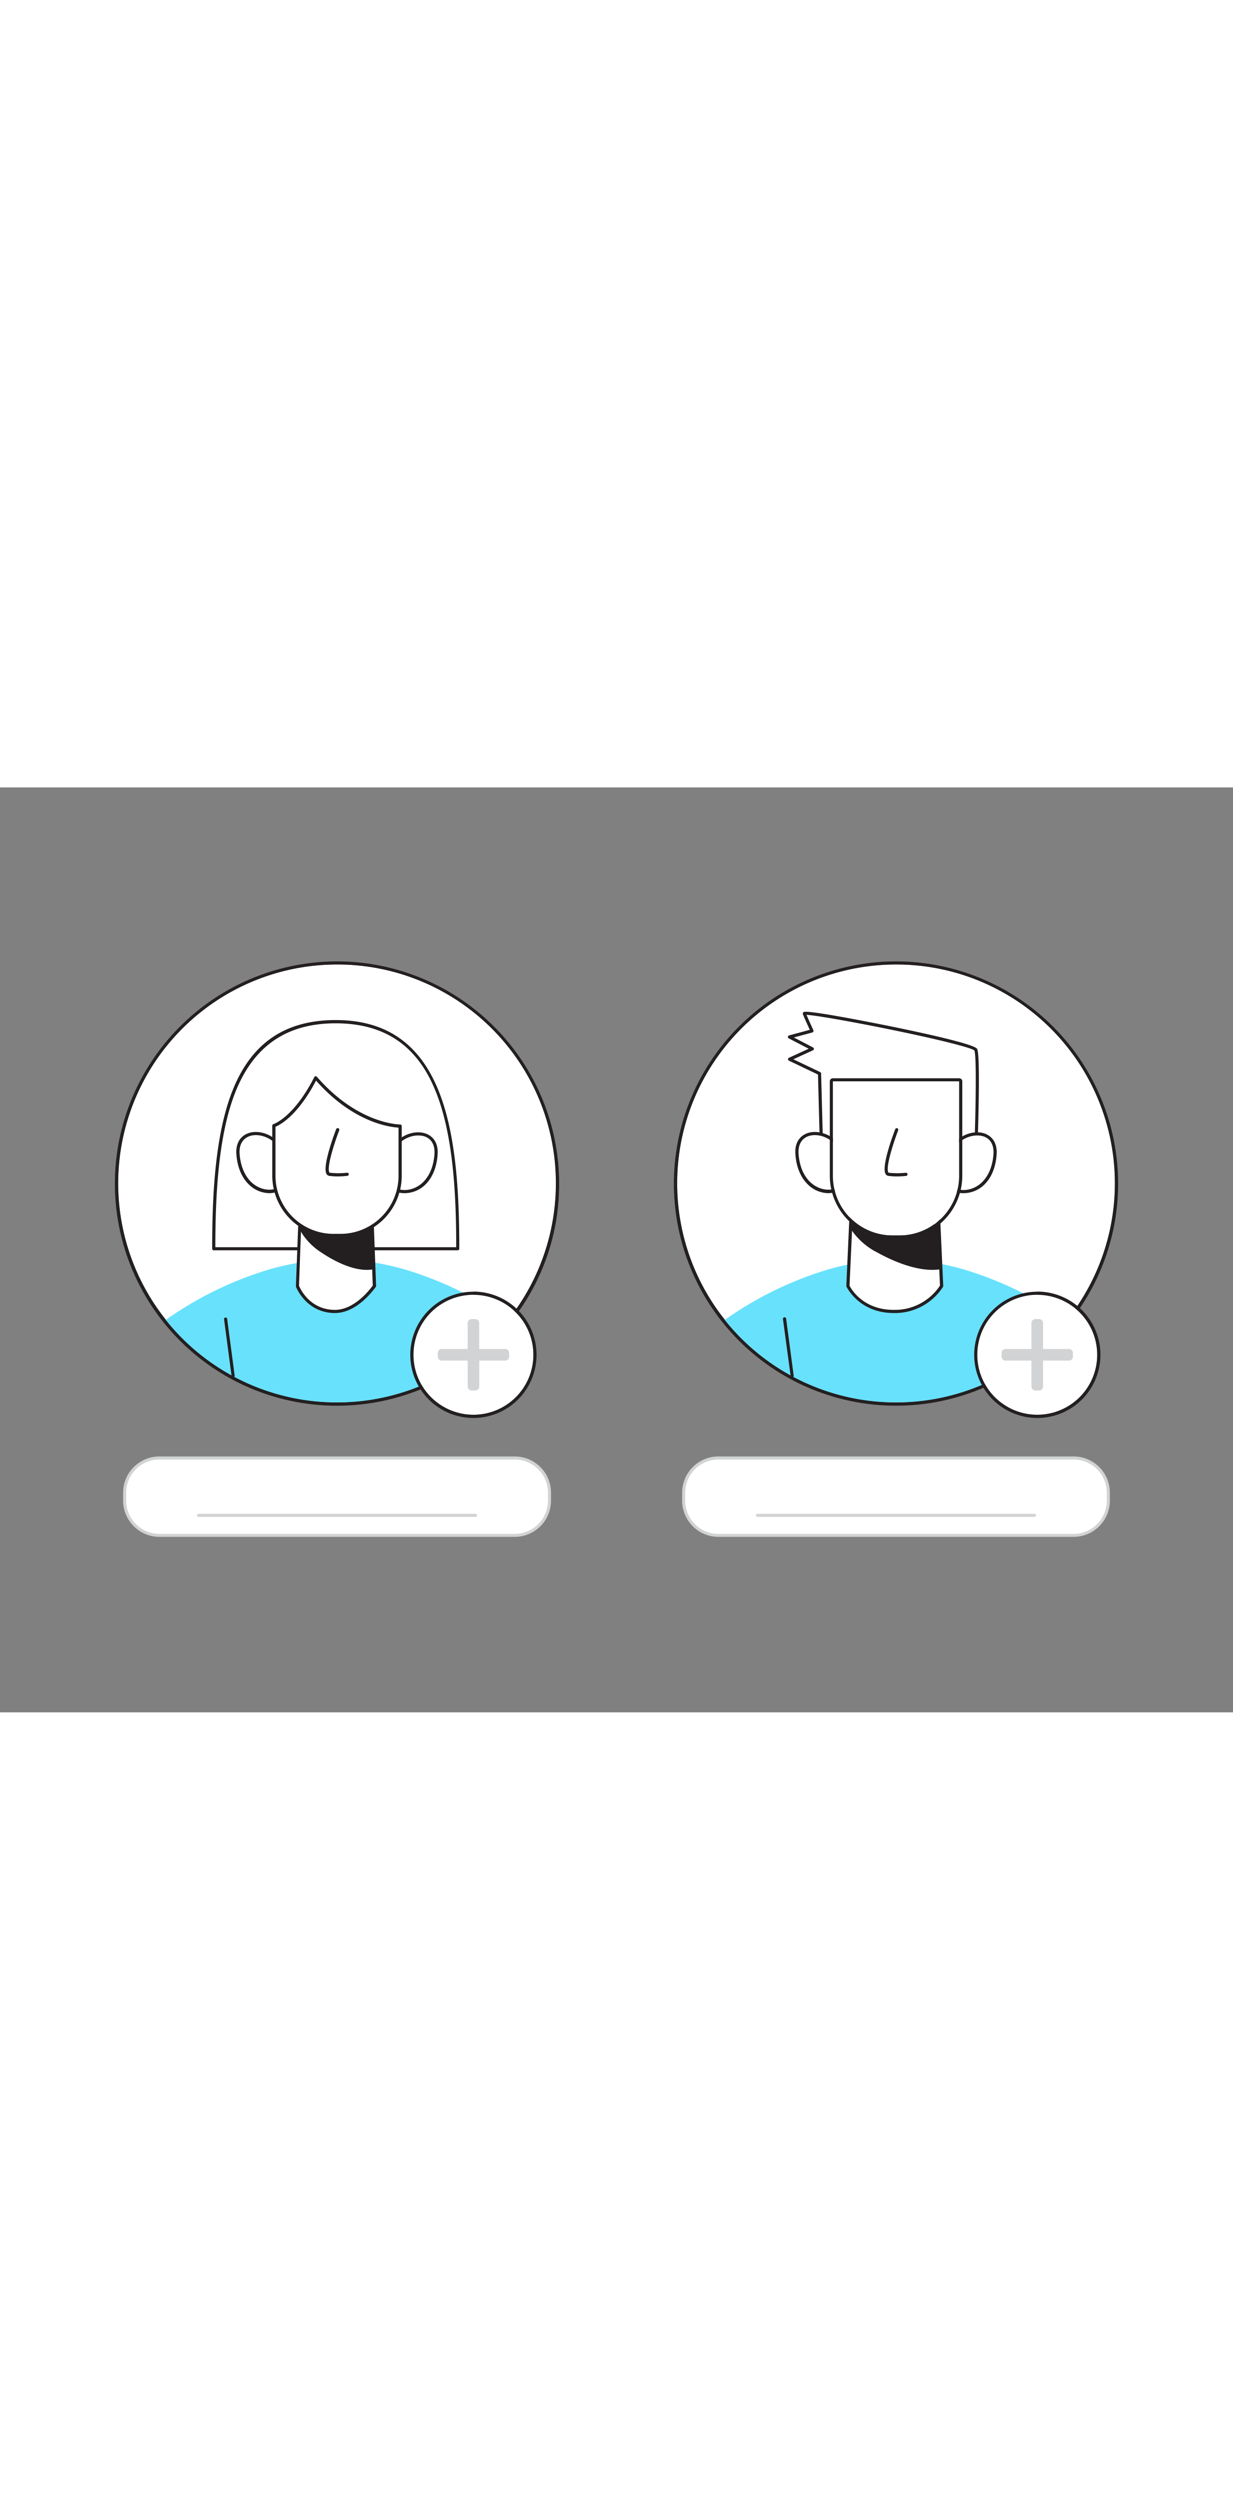 <svg xmlns="http://www.w3.org/2000/svg" viewBox="0 0 400 300" data-imageid="user-profile-flatline" imageName="User Profile" class="illustrations_image" style="width: 148px;"><rect x="0" y="0" width="400" height="300" fill="#808080" stroke="none"/><g id="_141_user_profile_flatline" data-name="#141_user_profile_flatline"><path d="M361.7,128.45a71,71,0,1,1-71-71A70.63,70.63,0,0,1,361.7,128.45Z" fill="#fff"/><path d="M290.67,57.42a71,71,0,1,1-71,71,71,71,0,0,1,71-71m0-1a72.15,72.15,0,0,0-72.06,72.06,72.06,72.06,0,1,0,144.12,0,72.14,72.14,0,0,0-72.06-72.06Z" fill="#231f20"/><path d="M316.55,118.34s1.12-31,0-33.28S260.38,72,260.94,73.37,263.43,79,263.43,79l-7.31,2,7.4,3.85-7.37,3.38,9.72,4.64.7,26.47Z" fill="#fff"/><path d="M266.57,119.79a.53.53,0,0,1-.52-.51l-.69-26.15-9.43-4.51a.49.49,0,0,1-.29-.47.51.51,0,0,1,.3-.46l6.41-2.94-6.47-3.36a.54.54,0,0,1-.27-.52.51.51,0,0,1,.38-.44l6.71-1.81c-.54-1.19-1.8-3.94-2.24-5.05a.63.63,0,0,1,.31-.74c1.68-.76,28.12,4.65,28.39,4.7,12.3,2.52,27.12,5.84,27.85,7.3,1.15,2.3.17,30.34.05,33.53a.52.52,0,0,1-.5.5l-50,.92Zm-9.2-31.62,8.72,4.17a.5.5,0,0,1,.29.45l.69,25.95,49-.9c.44-12.43.81-31,0-32.55-.67-.69-9.5-3.14-27.26-6.77-14-2.86-24.65-4.65-27.17-4.76.73,1.71,2.22,4.95,2.23,5a.52.52,0,0,1-.33.72l-6,1.62,6.22,3.24a.53.53,0,0,1,.28.47.54.54,0,0,1-.31.46Zm59.18,30.17h0Z" fill="#231f20"/><path d="M346.23,172.7a70.91,70.91,0,0,1-47.74,26.35,71.23,71.23,0,0,1-15.63,0,70.94,70.94,0,0,1-47.74-26.34,115.29,115.29,0,0,1,32.35-16,78.25,78.25,0,0,1,46.41,0A115.69,115.69,0,0,1,346.23,172.7Z" fill="#68e1fd" class="target-color"/><path d="M308.13,119.52c1.35-8.44,15.37-10.52,14.67-.57a14.62,14.62,0,0,1-3.73,9.34c-2.4,2.44-6.27,3.6-9.4,2.2" fill="#fff"/><path d="M312.59,131.61a7.6,7.6,0,0,1-3.13-.65.51.51,0,0,1-.26-.68.52.52,0,0,1,.68-.26c2.77,1.24,6.39.38,8.82-2.09,2.63-2.68,3.41-6.38,3.59-9,.24-3.44-1.44-5.7-4.49-6-3.75-.42-8.44,2.23-9.16,6.74a.52.52,0,0,1-.59.43.52.52,0,0,1-.43-.59c.82-5.08,6.08-8.09,10.3-7.6,2.83.32,5.73,2.37,5.4,7.14-.2,2.81-1,6.77-3.88,9.67A9.74,9.74,0,0,1,312.59,131.61Z" fill="#231f20"/><path d="M273.21,119.52c-1.35-8.44-15.36-10.52-14.67-.57a14.68,14.68,0,0,0,3.74,9.34c2.4,2.44,6.27,3.6,9.4,2.2" fill="#fff"/><path d="M268.75,131.61a9.71,9.71,0,0,1-6.84-3c-2.86-2.9-3.69-6.86-3.88-9.67-.34-4.77,2.57-6.82,5.4-7.14,4.21-.49,9.48,2.52,10.29,7.6a.51.51,0,1,1-1,.16c-.73-4.51-5.42-7.17-9.17-6.74-3.05.35-4.72,2.62-4.48,6,.18,2.64.95,6.34,3.59,9,2.42,2.47,6.05,3.33,8.81,2.09a.52.52,0,0,1,.69.26.52.52,0,0,1-.26.68A7.65,7.65,0,0,1,268.75,131.61Z" fill="#231f20"/><path d="M275.08,161.7s3.79,8.26,14.86,8.26a17.84,17.84,0,0,0,15.54-8.26L304,129.26H276.56Z" fill="#fff"/><path d="M289.94,170.48c-11.27,0-15.29-8.48-15.33-8.56a.69.69,0,0,1-.05-.24L276,129.24a.52.52,0,0,1,.52-.49H304a.52.52,0,0,1,.52.49L306,161.68a.63.63,0,0,1-.06.27A18.53,18.53,0,0,1,289.94,170.48ZM275.6,161.6c.5,1,4.31,7.85,14.34,7.85a17.48,17.48,0,0,0,15-7.88l-1.45-31.79H277.05Z" fill="#231f20"/><path d="M276.56,143.15a22.55,22.55,0,0,0,8.29,7.27c5.44,3,13.57,6.39,20.17,5.38l-1.09-13.72a62,62,0,0,1-14.55.1c-4.26-.38-8.66-.79-12.56-2.43C276.15,139.45,275.72,141.82,276.56,143.15Z" fill="#231f20"/><path d="M302.5,156.48c-6.64,0-13.88-3.41-17.89-5.63a22.46,22.46,0,0,1-8.47-7.44,3.88,3.88,0,0,1-.06-3.88.8.8,0,0,1,.94-.24c3.9,1.65,8.42,2,12.4,2.39a61.27,61.27,0,0,0,14.44-.09.5.5,0,0,1,.38.1.51.51,0,0,1,.19.35l1.08,13.72a.49.49,0,0,1-.42.53A17,17,0,0,1,302.5,156.48Zm-25.73-16.21a3.24,3.24,0,0,0,.21,2.61h0A21.61,21.61,0,0,0,285.1,150c4.32,2.4,12.51,6.22,19.38,5.39l-1-12.72a63.21,63.21,0,0,1-14.15,0C285.32,142.32,280.79,141.92,276.77,140.27Zm-.15-.06h0Z" fill="#231f20"/><path d="M289.55,145.31h2.25A19.34,19.34,0,0,0,311.15,126V95.33H270.2V126A19.34,19.34,0,0,0,289.55,145.31Z" fill="#fff"/><path d="M311.15,95.33V126a19.34,19.34,0,0,1-19.35,19.34h-2.25A19.34,19.34,0,0,1,270.2,126V95.33h40.95m0-1H270.2a1,1,0,0,0-1,1V126a20.41,20.41,0,0,0,20.38,20.38h2.25A20.41,20.41,0,0,0,312.18,126V95.33a1,1,0,0,0-1-1Z" fill="#231f20"/><path d="M291,126.17a20.87,20.87,0,0,1-2.77-.17,1.19,1.19,0,0,1-.93-.62c-1.43-2.38,2.35-12.52,3.12-14.53a.51.51,0,0,1,.66-.3.52.52,0,0,1,.3.67c-1.71,4.47-4.1,12.12-3.2,13.63.07.11.12.12.17.13a25.67,25.67,0,0,0,5.49,0,.51.51,0,0,1,.57.45.5.5,0,0,1-.44.57A25,25,0,0,1,291,126.17Z" fill="#231f20"/><path d="M324.37,191.36h-.07a.52.52,0,0,1-.45-.58l2.46-18.48a.51.51,0,0,1,1,.14l-2.45,18.47A.52.52,0,0,1,324.37,191.36Z" fill="#231f20"/><path d="M257,191.36a.51.51,0,0,1-.51-.45L254,172.44a.52.52,0,0,1,.45-.58.52.52,0,0,1,.58.44l2.45,18.48a.52.52,0,0,1-.44.58Z" fill="#231f20"/><circle cx="336.49" cy="184.02" r="19.45" fill="#fff"/><path d="M336.49,164.58A19.45,19.45,0,1,1,317.05,184a19.44,19.44,0,0,1,19.44-19.44m0-1A20.48,20.48,0,1,0,357,184a20.5,20.5,0,0,0-20.48-20.48Z" fill="#231f20"/><path d="M346.79,182.14h-8.41v-8.41a1.28,1.28,0,0,0-1.28-1.28h-1.21a1.28,1.28,0,0,0-1.28,1.28v8.41H326.2a1.28,1.28,0,0,0-1.28,1.28v1.2a1.28,1.28,0,0,0,1.28,1.29h8.41v8.41a1.28,1.28,0,0,0,1.28,1.28h1.21a1.28,1.28,0,0,0,1.28-1.28v-8.41h8.41a1.28,1.28,0,0,0,1.28-1.29v-1.2A1.28,1.28,0,0,0,346.79,182.14Z" fill="#d1d3d4"/><path d="M180.36,128.45a71,71,0,1,1-71-71A70.64,70.64,0,0,1,180.36,128.45Z" fill="#fff"/><path d="M109.33,57.42a71,71,0,1,1-71,71,71,71,0,0,1,71-71m0-1a72.14,72.14,0,0,0-72.06,72.06,72.05,72.05,0,0,0,128.42,44.89,71.21,71.21,0,0,0,15.7-44.89,72.15,72.15,0,0,0-72.06-72.06Z" fill="#231f20"/><path d="M69.34,149.61c0-40.67,5.51-73.64,39.6-73.64s39.59,33,39.59,73.64Z" fill="#fff"/><path d="M148.53,150.13H69.34a.51.51,0,0,1-.51-.52c0-16.57.8-37.49,7-52.27s17.05-21.89,33.06-21.89c35.25,0,40.11,35.64,40.11,74.16A.52.52,0,0,1,148.53,150.13Zm-78.67-1H148c0-16.39-.85-36.9-7-51.36-6-14.31-16.55-21.26-32.1-21.26s-26.06,7-32.11,21.26C70.72,112.2,69.88,132.71,69.86,149.1Z" fill="#231f20"/><path d="M164.88,172.7a70.91,70.91,0,0,1-47.74,26.35,71.14,71.14,0,0,1-15.62,0,70.9,70.9,0,0,1-47.74-26.34,115.29,115.29,0,0,1,32.35-16,78.21,78.21,0,0,1,46.4,0A115.42,115.42,0,0,1,164.88,172.7Z" fill="#68e1fd" class="target-color"/><path d="M126.79,119.52c1.35-8.44,15.36-10.52,14.67-.57a14.68,14.68,0,0,1-3.74,9.34c-2.4,2.44-6.27,3.6-9.39,2.2" fill="#fff"/><path d="M131.25,131.61a7.65,7.65,0,0,1-3.14-.65.52.52,0,0,1-.26-.68.53.53,0,0,1,.69-.26c2.76,1.24,6.39.38,8.82-2.09,2.63-2.68,3.4-6.38,3.58-9,.24-3.44-1.43-5.7-4.48-6-3.76-.42-8.44,2.23-9.16,6.74a.52.52,0,0,1-.59.43.51.51,0,0,1-.43-.59c.81-5.08,6.07-8.09,10.29-7.6,2.83.32,5.74,2.37,5.4,7.14-.19,2.81-1,6.77-3.88,9.67A9.71,9.71,0,0,1,131.25,131.61Z" fill="#231f20"/><path d="M91.87,119.52C90.52,111.08,76.5,109,77.2,119a14.67,14.67,0,0,0,3.73,9.34c2.4,2.44,6.28,3.6,9.4,2.2" fill="#fff"/><path d="M87.41,131.61a9.74,9.74,0,0,1-6.85-3c-2.85-2.9-3.68-6.86-3.88-9.66-.33-4.78,2.57-6.83,5.4-7.15,4.22-.49,9.48,2.52,10.3,7.6a.52.52,0,1,1-1,.16c-.72-4.51-5.4-7.16-9.16-6.74-3,.35-4.73,2.61-4.49,6,.19,2.64,1,6.34,3.59,9,2.43,2.47,6,3.33,8.82,2.09a.51.51,0,0,1,.42.94A7.57,7.57,0,0,1,87.41,131.61Z" fill="#231f20"/><path d="M96.45,161.7s3.11,8.26,12.2,8.26c7.26,0,12.78-8.26,12.78-8.26l-1.22-32.44H97.66Z" fill="#fff"/><path d="M108.65,170.48C99.32,170.48,96,162,96,161.89a.76.76,0,0,1,0-.21l1.22-32.44a.52.52,0,0,1,.51-.49h22.55a.52.52,0,0,1,.52.49l1.21,32.44a.44.44,0,0,1-.09.31C121.62,162.34,116.1,170.48,108.65,170.48ZM97,161.61c.38.94,3.48,7.84,11.68,7.84,6.4,0,11.51-6.85,12.25-7.9l-1.19-31.77H98.16Z" fill="#231f20"/><path d="M97.66,143.15a20.3,20.3,0,0,0,6.82,7.27c4.46,3,11.14,6.39,16.56,5.38l-.89-13.72a41.93,41.93,0,0,1-12,.1c-3.5-.38-7.11-.79-10.31-2.43C97.32,139.45,97,141.82,97.66,143.15Z" fill="#231f20"/><path d="M119,156.48c-5.5,0-11.48-3.43-14.78-5.65a20.5,20.5,0,0,1-7-7.45c-.66-1.28-.52-3.37.06-3.94a.69.69,0,0,1,.83-.13c3.18,1.63,6.88,2,10.14,2.37a41.14,41.14,0,0,0,11.82-.09.5.5,0,0,1,.39.1.52.52,0,0,1,.19.36l.89,13.72a.5.5,0,0,1-.41.52A11.78,11.78,0,0,1,119,156.48ZM97.9,140.32a4,4,0,0,0,.2,2.6h0a19.32,19.32,0,0,0,6.66,7.08c3.52,2.38,10.17,6.16,15.76,5.38l-.83-12.72a43,43,0,0,1-11.55,0C104.88,142.32,101.19,141.93,97.9,140.32Zm-.25-.13h0Z" fill="#231f20"/><path d="M129.8,109.84V126a19.33,19.33,0,0,1-19.34,19.34H108.2A19.34,19.34,0,0,1,88.85,126V109.7s6.67-2,13.57-15.52C116.08,110,129.8,109.84,129.8,109.84Z" fill="#fff"/><path d="M110.46,145.83H108.2A19.89,19.89,0,0,1,88.33,126V109.7a.53.53,0,0,1,.37-.5c.07,0,6.57-2.12,13.26-15.25a.53.53,0,0,1,.4-.28.51.51,0,0,1,.45.18c13.25,15.32,26.72,15.47,27,15.47h0a.51.51,0,0,1,.37.15.56.56,0,0,1,.15.37V126A19.88,19.88,0,0,1,110.46,145.83ZM89.37,110.06V126A18.86,18.86,0,0,0,108.2,144.8h2.26A18.86,18.86,0,0,0,129.29,126V110.34c-2.65-.14-14.6-1.52-26.76-15.25C96.57,106.48,90.86,109.45,89.37,110.06Z" fill="#231f20"/><path d="M109.64,126.17a21.12,21.12,0,0,1-2.78-.17,1.22,1.22,0,0,1-.93-.62c-1.42-2.38,2.35-12.52,3.12-14.53a.52.52,0,1,1,1,.37c-1.72,4.47-4.1,12.12-3.2,13.63a.21.21,0,0,0,.17.13,25.53,25.53,0,0,0,5.48,0,.51.51,0,1,1,.13,1A24.72,24.72,0,0,1,109.64,126.17Z" fill="#231f20"/><path d="M143,191.36H143a.52.52,0,0,1-.44-.58L145,172.3a.52.52,0,0,1,.58-.44.52.52,0,0,1,.45.58l-2.46,18.47A.51.51,0,0,1,143,191.36Z" fill="#231f20"/><path d="M75.64,191.36a.52.52,0,0,1-.51-.45l-2.45-18.47a.51.51,0,0,1,1-.14l2.45,18.48a.52.52,0,0,1-.44.58Z" fill="#231f20"/><circle cx="153.58" cy="184.02" r="19.45" fill="#fff"/><path d="M153.58,164.58A19.45,19.45,0,1,1,134.14,184a19.44,19.44,0,0,1,19.44-19.44m0-1A20.48,20.48,0,1,0,174.06,184a20.51,20.51,0,0,0-20.48-20.48Z" fill="#231f20"/><path d="M163.88,182.14h-8.42v-8.41a1.28,1.28,0,0,0-1.28-1.28H153a1.28,1.28,0,0,0-1.28,1.28v8.41h-8.41a1.28,1.28,0,0,0-1.29,1.28v1.2a1.29,1.29,0,0,0,1.29,1.29h8.41v8.41A1.28,1.28,0,0,0,153,195.6h1.2a1.28,1.28,0,0,0,1.28-1.28v-8.41h8.42a1.28,1.28,0,0,0,1.28-1.29v-1.2A1.28,1.28,0,0,0,163.88,182.14Z" fill="#d1d3d4"/><rect x="40.44" y="217.47" width="137.77" height="25.11" rx="11.26" fill="#fff"/><path d="M167,243.08H51.71a11.78,11.78,0,0,1-11.77-11.77v-2.58A11.77,11.77,0,0,1,51.71,217H167a11.77,11.77,0,0,1,11.76,11.76v2.58A11.77,11.77,0,0,1,167,243.08ZM51.71,218a10.77,10.77,0,0,0-10.77,10.76v2.58a10.78,10.78,0,0,0,10.77,10.77H167a10.78,10.78,0,0,0,10.76-10.77v-2.58A10.77,10.77,0,0,0,167,218Z" fill="#d1d3d4"/><path d="M154.27,236.6H64.39a.5.5,0,0,1-.5-.5.5.5,0,0,1,.5-.5h89.88a.51.51,0,0,1,.5.5A.5.5,0,0,1,154.27,236.6Z" fill="#d1d3d4"/><rect x="221.79" y="217.47" width="137.77" height="25.11" rx="11.26" fill="#fff"/><path d="M348.29,243.08H233.05a11.77,11.77,0,0,1-11.76-11.77v-2.58A11.77,11.77,0,0,1,233.05,217H348.29a11.77,11.77,0,0,1,11.77,11.76v2.58A11.78,11.78,0,0,1,348.29,243.08ZM233.05,218a10.77,10.77,0,0,0-10.76,10.76v2.58a10.78,10.78,0,0,0,10.76,10.77H348.29a10.78,10.78,0,0,0,10.77-10.77v-2.58A10.77,10.77,0,0,0,348.29,218Z" fill="#d1d3d4"/><path d="M335.61,236.6H245.73a.5.5,0,0,1-.5-.5.51.51,0,0,1,.5-.5h89.88a.5.5,0,0,1,.5.5A.5.5,0,0,1,335.61,236.6Z" fill="#d1d3d4"/></g></svg>